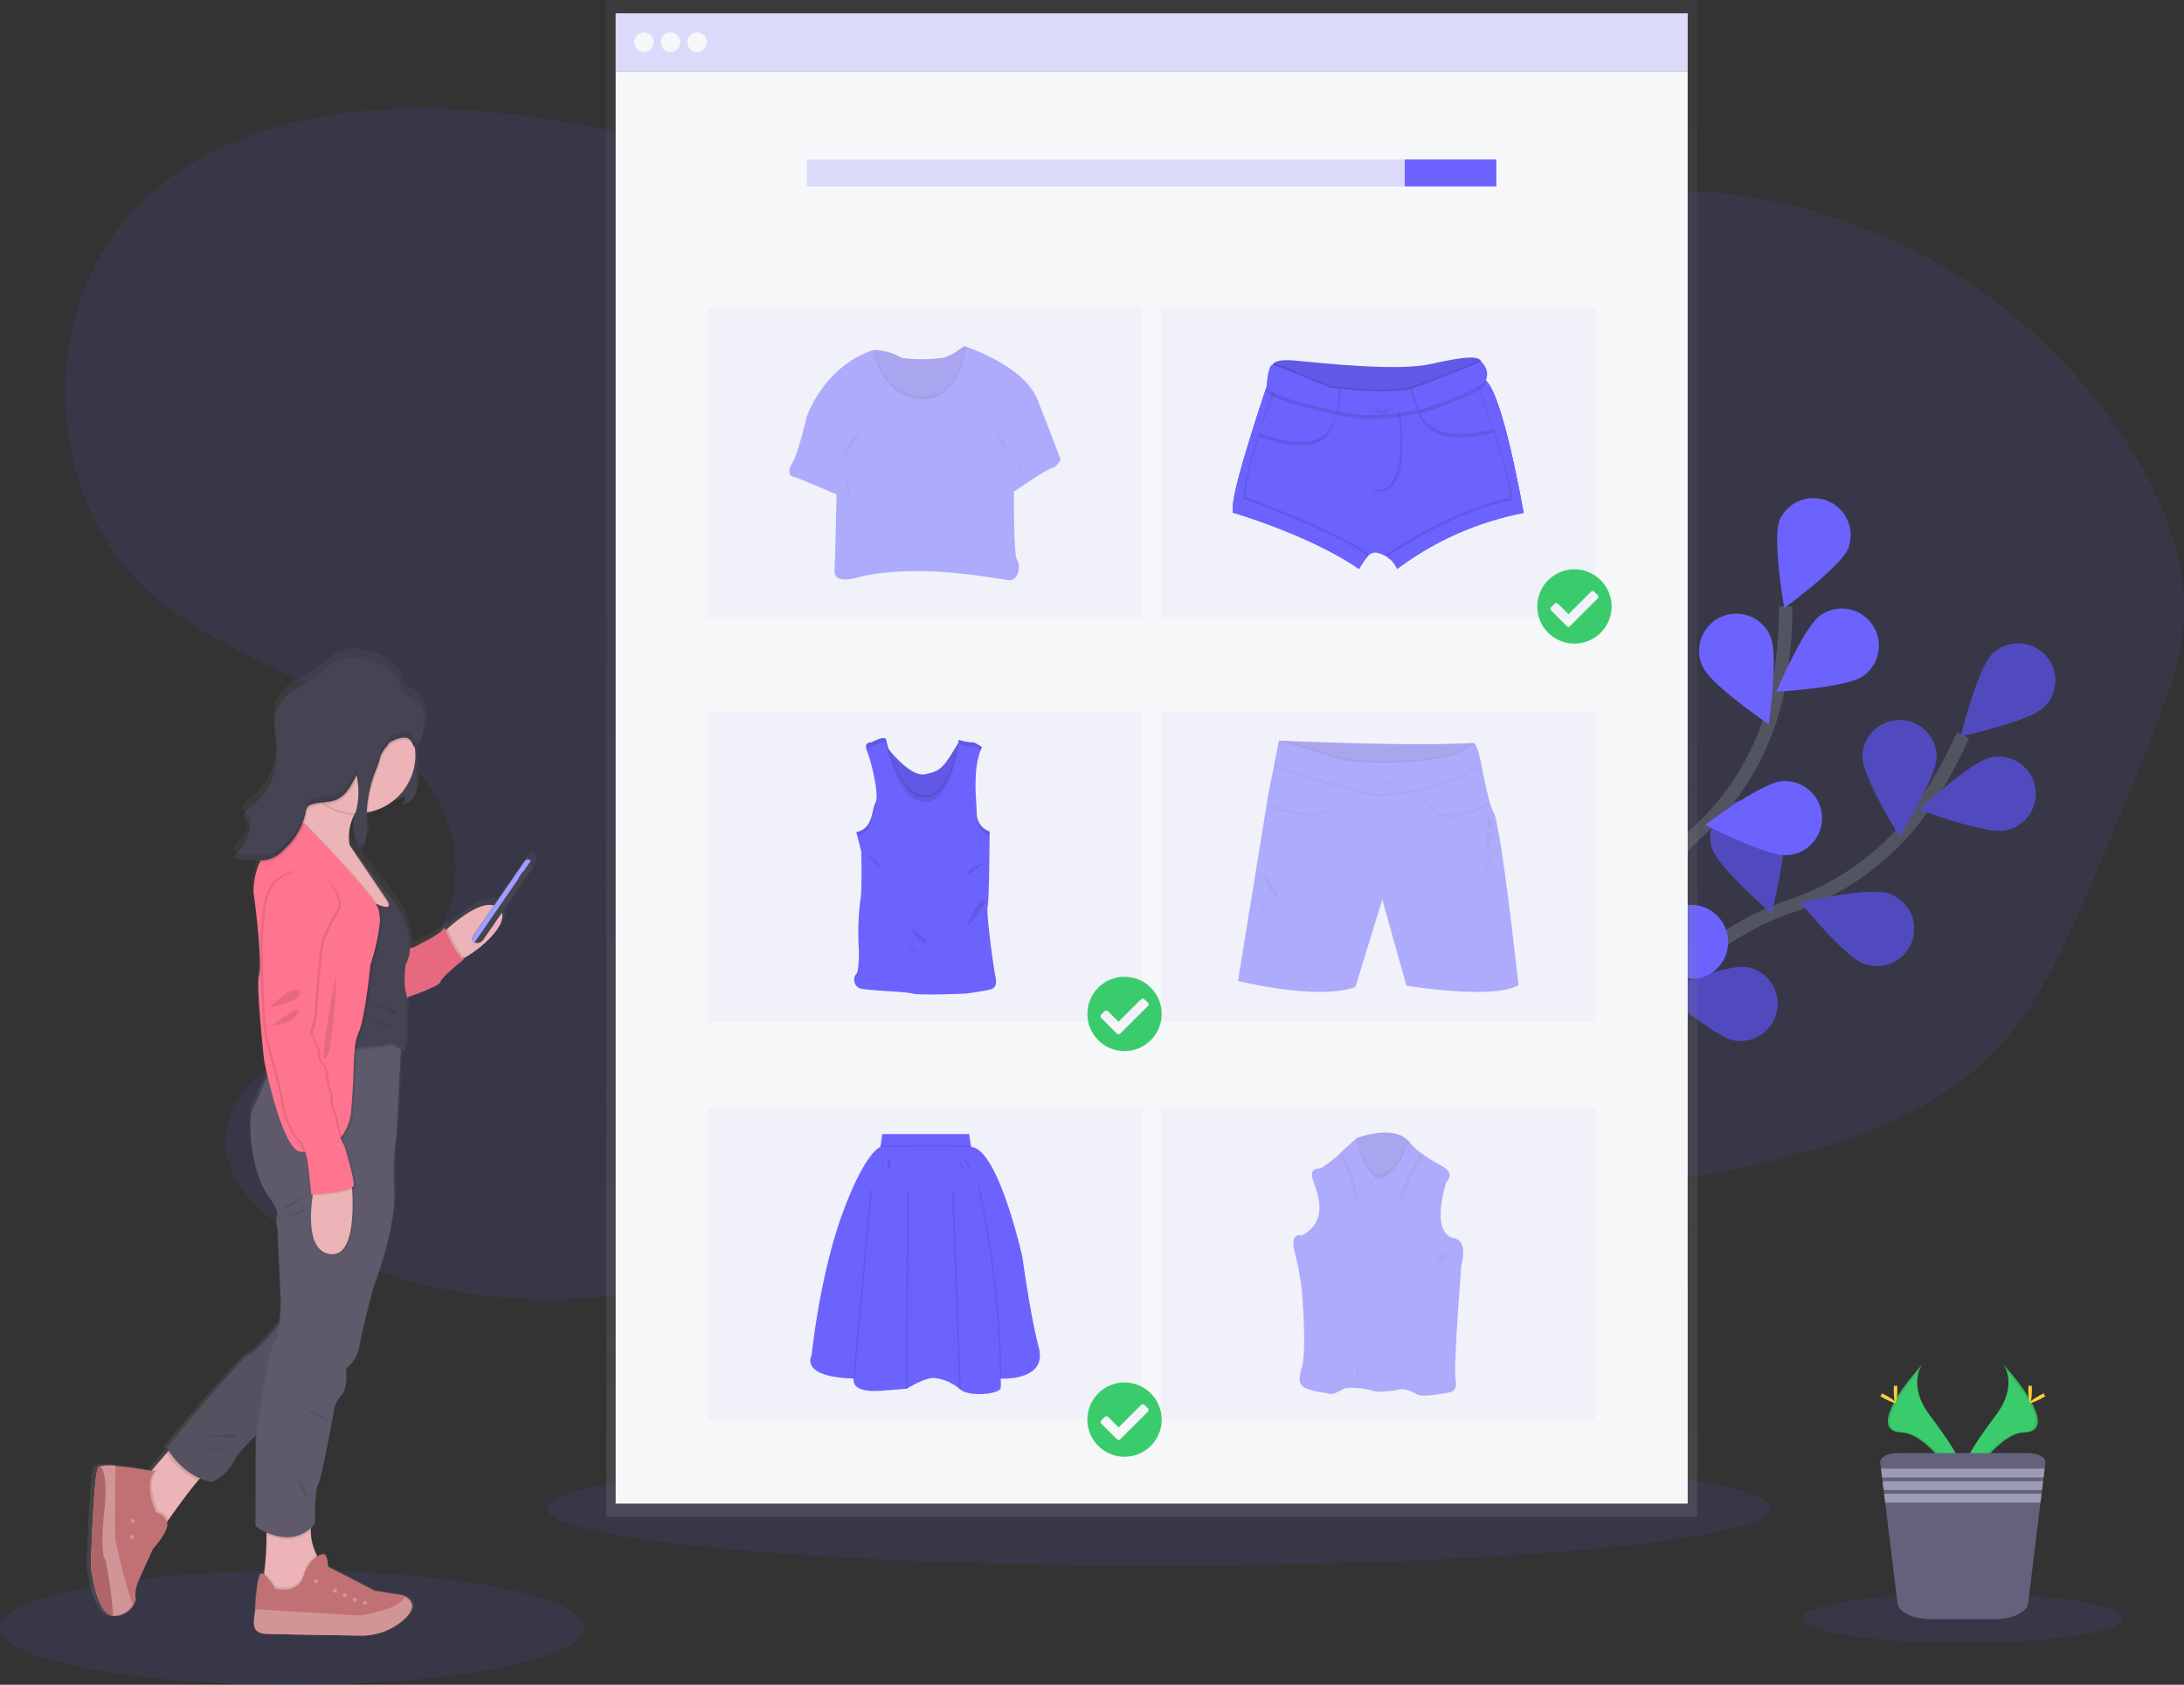 <svg id="explainfour" xmlns="http://www.w3.org/2000/svg" xmlns:xlink="http://www.w3.org/1999/xlink" width="326.616" height="251.986" viewBox="0 0 326.616 251.986">
  <rect x="0" y="0" width="326.616" height="251.986" fill="#333333" stroke="none"/>
  <defs>
    <linearGradient id="linear-gradient" x1="0.5" y1="1" x2="0.5" gradientUnits="objectBoundingBox">
      <stop offset="0" stop-color="gray" stop-opacity="0.251"/>
      <stop offset="0.54" stop-color="gray" stop-opacity="0.122"/>
      <stop offset="1" stop-color="gray" stop-opacity="0.102"/>
    </linearGradient>
    <linearGradient id="linear-gradient-2" y1="1" y2="-0.001" xlink:href="#linear-gradient"/>
  </defs>
  <path id="Path_331" data-name="Path 331" d="M317.668,133.1c-13.6,8.6-31.234,8.04-46.687,3.57s-29.652-12.443-44.7-18.106A157.873,157.873,0,0,0,187,109.311c-19.19-1.984-40.619.431-53.991,14.334-14.89,15.485-13.749,43.417,2.357,57.625,8.191,7.23,18.92,10.777,28.275,16.421s18.01,15.019,17.215,25.915c-.736,10.086-9.31,17.827-18.183,22.683-6.86,3.753-15.308,7.85-16.135,15.624-.8,7.522,6.3,13.417,13.086,16.768a81.29,81.29,0,0,0,71.425-.277c7.863-3.962,15.093-9.23,23.339-12.317,21.654-8.108,45.51.055,68.437,3.039a150.938,150.938,0,0,0,58.21-3.83c11.353-3.029,22.75-7.661,30.726-16.289,5.75-6.223,9.326-14.1,12.7-21.869q5.38-12.44,10.343-25.053c1.988-5.049,3.943-10.195,4.454-15.6.929-9.786-2.984-19.46-8.32-27.722a82.722,82.722,0,0,0-122.531-18.6" transform="translate(-112.78 -92.472)" fill="#6c63ff" opacity="0.1"/>
  <ellipse id="Ellipse_70" data-name="Ellipse 70" cx="43.655" cy="8.535" rx="43.655" ry="8.535" transform="translate(0 234.916)" fill="#6c63ff" opacity="0.1"/>
  <ellipse id="Ellipse_71" data-name="Ellipse 71" cx="91.509" cy="8.535" rx="91.509" ry="8.535" transform="translate(81.832 217.089)" fill="#6c63ff" opacity="0.1"/>
  <path id="Path_332" data-name="Path 332" d="M824.35,455.062s12.829-22.725,32.16-29.266a39.547,39.547,0,0,0,20.026-14.98,66.644,66.644,0,0,0,5.911-10.635" transform="translate(-588.894 -290.208)" fill="none" stroke="#535461" stroke-miterlimit="10" stroke-width="2"/>
  <path id="Path_333" data-name="Path 333" d="M1016.456,366.993c-2.2,2.135-12.456,4.345-12.456,4.345s2.518-10.179,4.718-12.317a5.555,5.555,0,1,1,7.738,7.973Z" transform="translate(-710.768 -261.221)" fill="#6c63ff"/>
  <path id="Path_334" data-name="Path 334" d="M997.666,421.192c-3.01.595-12.816-3.123-12.816-3.123s7.645-7.178,10.651-7.776a5.557,5.557,0,1,1,2.165,10.9Z" transform="translate(-697.777 -296.994)" fill="#6c63ff"/>
  <path id="Path_335" data-name="Path 335" d="M938.987,483.723c-2.894-1-9.487-9.162-9.487-9.162s10.224-2.341,13.121-1.338a5.557,5.557,0,1,1-3.634,10.5Z" transform="translate(-660.227 -339.59)" fill="#6c63ff"/>
  <path id="Path_336" data-name="Path 336" d="M875.8,518.881c-3.026-.5-10.9-7.432-10.9-7.432s9.68-4.033,12.707-3.538a5.554,5.554,0,0,1-1.807,10.96Z" transform="translate(-616.403 -363.263)" fill="#6c63ff"/>
  <path id="Path_337" data-name="Path 337" d="M958.26,398.566c0,3.068,5.551,11.967,5.551,11.967s5.557-8.9,5.56-11.964a5.557,5.557,0,0,0-11.111,0Z" transform="translate(-679.738 -285.436)" fill="#6c63ff"/>
  <path id="Path_338" data-name="Path 338" d="M887.775,437.4c.917,2.927,8.873,9.757,8.873,9.757s2.644-10.15,1.727-13.076a5.56,5.56,0,0,0-10.613,3.319Z" transform="translate(-631.74 -310.558)" fill="#6c63ff"/>
  <path id="Path_339" data-name="Path 339" d="M825.954,490.14c.408,3.042,7.1,11.118,7.1,11.118s4.319-9.555,3.911-12.6a5.555,5.555,0,1,0-11.012,1.479Z" transform="translate(-589.948 -346.965)" fill="#6c63ff"/>
  <path id="Path_340" data-name="Path 340" d="M1016.456,366.993c-2.2,2.135-12.456,4.345-12.456,4.345s2.518-10.179,4.718-12.317a5.555,5.555,0,1,1,7.738,7.973Z" transform="translate(-710.768 -261.221)" opacity="0.25"/>
  <path id="Path_341" data-name="Path 341" d="M997.666,421.192c-3.01.595-12.816-3.123-12.816-3.123s7.645-7.178,10.651-7.776a5.557,5.557,0,1,1,2.165,10.9Z" transform="translate(-697.777 -296.994)" opacity="0.25"/>
  <path id="Path_342" data-name="Path 342" d="M938.987,483.723c-2.894-1-9.487-9.162-9.487-9.162s10.224-2.341,13.121-1.338a5.557,5.557,0,1,1-3.634,10.5Z" transform="translate(-660.227 -339.59)" opacity="0.25"/>
  <path id="Path_343" data-name="Path 343" d="M875.8,518.881c-3.026-.5-10.9-7.432-10.9-7.432s9.68-4.033,12.707-3.538a5.554,5.554,0,0,1-1.807,10.96Z" transform="translate(-616.403 -363.263)" opacity="0.25"/>
  <path id="Path_344" data-name="Path 344" d="M958.26,398.566c0,3.068,5.551,11.967,5.551,11.967s5.557-8.9,5.56-11.964a5.557,5.557,0,0,0-11.111,0Z" transform="translate(-679.738 -285.436)" opacity="0.25"/>
  <path id="Path_345" data-name="Path 345" d="M887.775,437.4c.917,2.927,8.873,9.757,8.873,9.757s2.644-10.15,1.727-13.076a5.56,5.56,0,0,0-10.613,3.319Z" transform="translate(-631.74 -310.558)" opacity="0.25"/>
  <path id="Path_346" data-name="Path 346" d="M825.954,490.14c.408,3.042,7.1,11.118,7.1,11.118s4.319-9.555,3.911-12.6a5.555,5.555,0,1,0-11.012,1.479Z" transform="translate(-589.948 -346.965)" opacity="0.25"/>
  <path id="Path_347" data-name="Path 347" d="M826.65,413.938s2.518-25.973,17.524-39.786a39.557,39.557,0,0,0,12.24-21.811,66.573,66.573,0,0,0,1.093-12.112" transform="translate(-590.454 -249.538)" fill="none" stroke="#535461" stroke-miterlimit="10" stroke-width="2"/>
  <path id="Path_348" data-name="Path 348" d="M929.315,297.323c-1.148,2.846-9.626,9-9.626,9s-1.827-10.327-.679-13.186a5.554,5.554,0,0,1,10.291,4.152Z" transform="translate(-652.854 -215.388)" fill="#6c63ff"/>
  <path id="Path_349" data-name="Path 349" d="M931.19,351.361c-2.508,1.766-12.98,2.341-12.98,2.341s4.081-9.648,6.59-11.427a5.554,5.554,0,1,1,6.39,9.086Z" transform="translate(-652.568 -250.239)" fill="#6c63ff"/>
  <path id="Path_350" data-name="Path 350" d="M897.535,432.548c-3.055.257-12.385-4.531-12.385-4.531s8.4-6.281,11.456-6.538a5.554,5.554,0,0,1,.929,11.07Z" transform="translate(-630.141 -304.643)" fill="#6c63ff"/>
  <path id="Path_351" data-name="Path 351" d="M855.693,489.937c-2.968.769-12.974-2.373-12.974-2.373s7.217-7.612,10.185-8.381a5.555,5.555,0,0,1,2.788,10.754Z" transform="translate(-601.356 -343.681)" fill="#6c63ff"/>
  <path id="Path_352" data-name="Path 352" d="M882.872,351.628c1.245,2.8,9.925,8.683,9.925,8.683s1.476-10.381.235-13.186a5.556,5.556,0,1,0-10.159,4.5Z" transform="translate(-628.271 -251.972)" fill="#6c63ff"/>
  <path id="Path_353" data-name="Path 353" d="M834.3,415.976c2.026,2.3,12.07,5.323,12.07,5.323s-1.7-10.349-3.721-12.655a5.561,5.561,0,1,0-8.362,7.333Z" transform="translate(-594.701 -294.664)" fill="#6c63ff"/>
  <path id="Path_354" data-name="Path 354" d="M799.156,489.257c1.608,2.615,11,7.287,11,7.287s.077-10.487-1.528-13.1a5.555,5.555,0,1,0-9.468,5.815Z" transform="translate(-571.245 -344.895)" fill="#6c63ff"/>
  <path id="Path_355" data-name="Path 355" d="M281.84,0V226.879H445.022V0Z" transform="translate(-191.199)" fill="url(#linear-gradient)"/>
  <rect id="Rectangle_173" data-name="Rectangle 173" width="160.32" height="8.648" transform="translate(92.072 1.991)" fill="#f6f7f9"/>
  <g id="Group_4" data-name="Group 4" transform="translate(92.072 1.991)" opacity="0.2">
    <rect id="Rectangle_174" data-name="Rectangle 174" width="160.32" height="8.648" fill="#6c63ff"/>
  </g>
  <rect id="Rectangle_175" data-name="Rectangle 175" width="160.32" height="214.249" transform="translate(92.072 10.639)" fill="#f6f7f9"/>
  <circle id="Ellipse_72" data-name="Ellipse 72" cx="1.467" cy="1.467" r="1.467" transform="translate(94.822 4.847)" fill="#f6f7f9"/>
  <circle id="Ellipse_73" data-name="Ellipse 73" cx="1.467" cy="1.467" r="1.467" transform="translate(98.797 4.847)" fill="#f6f7f9"/>
  <circle id="Ellipse_74" data-name="Ellipse 74" cx="1.467" cy="1.467" r="1.467" transform="translate(102.772 4.847)" fill="#f6f7f9"/>
  <g id="Group_5" data-name="Group 5" transform="translate(120.685 23.847)" opacity="0.2">
    <rect id="Rectangle_176" data-name="Rectangle 176" width="103.09" height="4.036" fill="#6c63ff"/>
  </g>
  <rect id="Rectangle_177" data-name="Rectangle 177" width="13.697" height="4.036" transform="translate(210.078 23.847)" fill="#6c63ff"/>
  <g id="Group_6" data-name="Group 6" transform="translate(105.911 106.329)" opacity="0.2">
    <rect id="Rectangle_178" data-name="Rectangle 178" width="64.874" height="46.469" fill="#6c63ff" opacity="0.2"/>
  </g>
  <g id="Group_7" data-name="Group 7" transform="translate(105.911 46.05)" opacity="0.2">
    <rect id="Rectangle_179" data-name="Rectangle 179" width="64.874" height="46.469" fill="#6c63ff" opacity="0.2"/>
  </g>
  <g id="Group_8" data-name="Group 8" transform="translate(105.911 165.822)" opacity="0.2">
    <rect id="Rectangle_180" data-name="Rectangle 180" width="64.874" height="46.469" fill="#6c63ff" opacity="0.2"/>
  </g>
  <g id="Group_9" data-name="Group 9" transform="translate(173.679 106.329)" opacity="0.2">
    <rect id="Rectangle_181" data-name="Rectangle 181" width="64.874" height="46.469" fill="#6c63ff" opacity="0.2"/>
  </g>
  <g id="Group_10" data-name="Group 10" transform="translate(173.679 46.05)" opacity="0.2">
    <rect id="Rectangle_182" data-name="Rectangle 182" width="64.874" height="46.469" fill="#6c63ff" opacity="0.2"/>
  </g>
  <g id="Group_11" data-name="Group 11" transform="translate(173.679 165.822)" opacity="0.2">
    <rect id="Rectangle_183" data-name="Rectangle 183" width="64.874" height="46.469" fill="#6c63ff" opacity="0.2"/>
  </g>
  <path id="Path_356" data-name="Path 356" d="M1010.483,692.73s2.3,3-1.058,7.529-6.11,8.362-5,11.179c0,0,5.059-8.413,9.179-8.529S1015.014,697.789,1010.483,692.73Z" transform="translate(-710.886 -488.672)" fill="#3acc6c"/>
  <path id="Path_357" data-name="Path 357" d="M1010.751,692.73a3.7,3.7,0,0,1,.47.939c4.02,4.721,6.159,9.127,2.3,9.24-3.6.1-7.915,6.535-8.947,8.159a3.552,3.552,0,0,0,.122.37s5.059-8.413,9.179-8.529S1015.283,697.789,1010.751,692.73Z" transform="translate(-711.155 -488.672)" opacity="0.1"/>
  <path id="Path_358" data-name="Path 358" d="M1035.941,703.192c0,1.055-.119,1.91-.264,1.91s-.267-.855-.267-1.91.148-.56.3-.56S1035.941,702.134,1035.941,703.192Z" transform="translate(-732.076 -495.311)" fill="#ffd037"/>
  <path id="Path_359" data-name="Path 359" d="M1037.795,707.013c-.926.5-1.737.81-1.8.682s.624-.643,1.55-1.148.563-.135.643,0S1038.721,706.518,1037.795,707.013Z" transform="translate(-732.467 -497.871)" fill="#ffd037"/>
  <path id="Path_360" data-name="Path 360" d="M975.241,692.73s-2.3,3,1.058,7.529,6.11,8.362,5,11.179c0,0-5.059-8.413-9.179-8.529S970.7,697.789,975.241,692.73Z" transform="translate(-687.763 -488.672)" fill="#3acc6c"/>
  <path id="Path_361" data-name="Path 361" d="M975.241,692.73a3.7,3.7,0,0,0-.47.939c-4.02,4.721-6.159,9.127-2.3,9.24,3.6.1,7.915,6.535,8.947,8.159a2.918,2.918,0,0,1-.122.37s-5.059-8.413-9.179-8.529S970.7,697.789,975.241,692.73Z" transform="translate(-687.763 -488.672)" opacity="0.1"/>
  <path id="Path_362" data-name="Path 362" d="M972.84,703.192c0,1.055.119,1.91.267,1.91s.264-.855.264-1.91-.148-.56-.293-.56S972.84,702.134,972.84,703.192Z" transform="translate(-689.629 -495.311)" fill="#ffd037"/>
  <path id="Path_363" data-name="Path 363" d="M967.082,707.013c.929.5,1.737.81,1.807.682s-.627-.643-1.553-1.148-.563-.135-.643,0S966.156,706.518,967.082,707.013Z" transform="translate(-685.335 -497.871)" fill="#ffd037"/>
  <ellipse id="Ellipse_75" data-name="Ellipse 75" cx="23.992" cy="3.682" rx="23.992" ry="3.682" transform="translate(269.546 238.357)" fill="#6c63ff" opacity="0.1"/>
  <path id="Path_364" data-name="Path 364" d="M991.239,735.393l-.116.936-.161,1.325-.068.55-.161,1.325-.071.553L990.5,741.4l-1.836,15.051c-.164,1.344-2.357,2.39-5.007,2.39H974.12c-2.65,0-4.824-1.045-5-2.39l-1.84-15.057-.161-1.322-.068-.553-.164-1.325-.068-.55-.161-1.325-.116-.936c-.09-.743,1.11-1.386,2.6-1.386h19.512C990.142,734,991.332,734.643,991.239,735.393Z" transform="translate(-685.352 -516.67)" fill="#65617d"/>
  <path id="Path_365" data-name="Path 365" d="M899.158,683.01,899,684.332H874.851l-.161-1.322Z" transform="translate(-593.386 -463.351)" fill="#9d9cb5"/>
  <path id="Path_366" data-name="Path 366" d="M899.411,688.84l-.161,1.325H875.564l-.164-1.325Z" transform="translate(-593.868 -467.306)" fill="#9d9cb5"/>
  <path id="Path_367" data-name="Path 367" d="M899.668,694.67l-.161,1.325H876.281l-.161-1.325Z" transform="translate(-594.356 -471.261)" fill="#9d9cb5"/>
  <path id="Path_368" data-name="Path 368" d="M683.762,226.074s-.589-1.47,3.38-1.1,15.363,1.634,20.29.524,7.863-1.463,7.571,0-8.526,4.769-8.526,4.769l-10.661,1.1-7.863-1.251-4.223-2.5Z" transform="translate(-493.498 -171.045)" fill="#6c63ff"/>
  <path id="Path_369" data-name="Path 369" d="M715.035,225.49c-.3,1.463-8.526,4.769-8.526,4.769l-10.661,1.1-7.863-1.248-4.219-2.5.029-1.544a.643.643,0,0,1,.225-.711c.363-.322,1.212-.572,3.155-.392,3.972.367,15.363,1.631,20.29.521,4.014-.9,6.709-1.306,7.4-.643a.643.643,0,0,1,.174.643Z" transform="translate(-493.521 -171.039)" opacity="0.1"/>
  <path id="Path_370" data-name="Path 370" d="M709.008,255a46.019,46.019,0,0,0-18.917,8.378,3.509,3.509,0,0,0-1.508-1.791,5.3,5.3,0,0,0-1.531-.643,1.542,1.542,0,0,0-1.4.6,7.924,7.924,0,0,0-1.245,1.843c-7.5-5.146-18.869-8.429-18.869-8.429v-1.029a5.686,5.686,0,0,1,.074-.724c.039-.277.087-.521.148-.82.965-4.908,4.779-16.122,4.779-16.122h4.313L683.215,238l9.407-.576,9.474-1.971,1.229-.257c2.049,1.608,4.374,12.864,5.287,17.656.116.608.206,1.11.273,1.479C708.966,254.754,709.008,255,709.008,255Z" transform="translate(-481.158 -178.286)" fill="#6c63ff"/>
  <path id="Path_371" data-name="Path 371" d="M667.11,255.107c.248-4.711,3.991-14.922,4.625-16.617h-1.18s-4.039,11.9-4.859,16.543a.115.115,0,0,0,0,.035c-.023.125-.045.248-.061.363-.039.277-.064.521-.074.724v1.029s11.372,3.287,18.869,8.429a7.924,7.924,0,0,1,1.245-1.843C682.808,261.166,671.941,256.921,667.11,255.107Z" transform="translate(-481.172 -180.518)" fill="#6c63ff"/>
  <path id="Path_372" data-name="Path 372" d="M757.506,254.3c-.029-.164-.064-.354-.1-.563-.048-.27-.106-.576-.17-.917h0c-.913-4.8-3.239-16.058-5.287-17.656l-1.228.257c.746,2,5.554,15.086,5.146,17.64-8.04,1.608-16.19,6.834-18.653,8.5a3.509,3.509,0,0,1,1.508,1.791,46.019,46.019,0,0,1,18.917-8.378S757.587,254.726,757.506,254.3Z" transform="translate(-529.779 -178.259)" fill="#6c63ff"/>
  <path id="Path_373" data-name="Path 373" d="M668.03,254.194c.244-4.712,3.991-14.922,4.625-16.614h-1.183s-4.039,11.9-4.859,16.54v.035q-.035.193-.058.367c-.039.277-.064.521-.074.724v1.029s11.369,3.284,18.869,8.429a7.786,7.786,0,0,1,1.241-1.843C683.724,260.263,672.861,256.008,668.03,254.194Z" transform="translate(-481.796 -179.9)" opacity="0.1"/>
  <path id="Path_374" data-name="Path 374" d="M667.11,255.107c.248-4.711,3.991-14.922,4.625-16.617h-1.18s-4.039,11.9-4.859,16.543a.115.115,0,0,0,0,.035c-.023.125-.045.248-.061.363-.039.277-.064.521-.074.724v1.029s11.372,3.287,18.869,8.429a7.924,7.924,0,0,1,1.245-1.843C682.808,261.166,671.941,256.921,667.11,255.107Z" transform="translate(-481.172 -180.518)" fill="#6c63ff"/>
  <path id="Path_375" data-name="Path 375" d="M756.6,253.375l-.1-.563c-.052-.27-.106-.572-.17-.917h0c-.91-4.8-3.239-16.054-5.287-17.656l-1.225.26c.746,2,5.554,15.086,5.146,17.64-8.04,1.608-16.193,6.834-18.653,8.5a3.515,3.515,0,0,1,1.508,1.795,45.971,45.971,0,0,1,18.914-8.381S756.684,253.813,756.6,253.375Z" transform="translate(-529.168 -177.634)" opacity="0.1"/>
  <path id="Path_376" data-name="Path 376" d="M757.506,254.3c-.029-.164-.064-.354-.1-.563-.048-.27-.106-.576-.17-.917h0c-.913-4.8-3.239-16.058-5.287-17.656l-1.228.257c.746,2,5.554,15.086,5.146,17.64-8.04,1.608-16.19,6.834-18.653,8.5a3.509,3.509,0,0,1,1.508,1.791,46.019,46.019,0,0,1,18.917-8.378S757.587,254.726,757.506,254.3Z" transform="translate(-529.779 -178.259)" fill="#6c63ff"/>
  <path id="Path_377" data-name="Path 377" d="M678.025,251.97s7.461,4.7,9.2-2.18l1.659.444s.547,7.619-11.359,3.271Z" transform="translate(-489.292 -188.184)" opacity="0.1"/>
  <path id="Path_378" data-name="Path 378" d="M678.025,250.14s7.461,4.7,9.2-2.18l1.659.444s.547,7.619-11.359,3.271Z" transform="translate(-489.292 -186.942)" fill="#6c63ff"/>
  <path id="Path_379" data-name="Path 379" d="M752.07,249.849s.965,5.618,11.189,2.894l-.36-1.061s-6.982,2.894-9.513-2.132Z" transform="translate(-539.86 -188.021)" opacity="0.1"/>
  <path id="Path_380" data-name="Path 380" d="M752.07,248.019s.965,5.618,11.189,2.894l-.36-1.061s-6.982,2.894-9.513-2.132Z" transform="translate(-539.86 -186.779)" fill="#6c63ff"/>
  <path id="Path_381" data-name="Path 381" d="M730.91,247.848v11.726h1.814s2.508-.9,2.451-6.175a34.006,34.006,0,0,0-.441-6.689Z" transform="translate(-525.505 -186.094)" opacity="0.1"/>
  <path id="Path_382" data-name="Path 382" d="M730,246.938v11.726h1.814s2.508-.9,2.451-6.175a33.724,33.724,0,0,0-.444-6.689Z" transform="translate(-524.887 -185.477)" fill="#6c63ff"/>
  <path id="Path_383" data-name="Path 383" d="M713.892,231.01c-.74,1.376-7.455,3.637-8.641,4.026l-.18.058s-.425.109-1.135.257c-2.161.45-6.979,1.286-10.613.553-.527-.1-1.074-.215-1.63-.322l-1.286-.28c-4.181-.929-8.506-2.145-9.275-3.216,0,0,.209-3.5.913-3.4s8.568,3.4,8.568,3.4l.113.016c.2.026.662.084,1.309.158,2.554.28,7.934.724,10.828-.051.138-.039.267-.077.392-.122.219-.074.447-.151.682-.238,3.724-1.319,9.3-3.679,9.3-3.679A2.476,2.476,0,0,1,713.892,231.01Z" transform="translate(-491.734 -173.517)" opacity="0.1"/>
  <path id="Path_384" data-name="Path 384" d="M715.035,226.21c-.3,1.463-8.526,4.769-8.526,4.769l-10.661,1.1-7.863-1.248-4.219-2.5.029-1.544a.643.643,0,0,1,.225-.711c1.4.425,8.362,3.354,8.362,3.354l.113.016c.2.026.663.084,1.309.158,2.554.28,7.934.724,10.828-.051.138-.039.267-.077.392-.122.219-.071.447-.151.682-.238,3.367-1.193,8.252-3.239,9.156-3.618A.643.643,0,0,1,715.035,226.21Z" transform="translate(-493.521 -171.76)" opacity="0.1"/>
  <path id="Path_385" data-name="Path 385" d="M713.892,229.163c-.74,1.376-7.455,3.634-8.641,4.023l-.18.061s-.425.106-1.135.254c-2.161.45-6.979,1.286-10.613.553-.527-.1-1.074-.215-1.63-.322l-1.286-.28c-4.181-.929-8.506-2.145-9.275-3.216,0,0,.209-3.5.913-3.4s8.568,3.4,8.568,3.4l.113.016c.2.026.662.087,1.309.158,2.554.28,7.934.724,10.828-.051.138-.039.267-.077.392-.122.219-.071.447-.151.682-.238,3.724-1.319,9.3-3.679,9.3-3.679S714.709,227.655,713.892,229.163Z" transform="translate(-491.734 -172.262)" fill="#6c63ff"/>
  <circle id="Ellipse_76" data-name="Ellipse 76" cx="1.177" cy="1.177" r="1.177" transform="translate(205.502 59.439)" opacity="0.1"/>
  <circle id="Ellipse_77" data-name="Ellipse 77" cx="1.177" cy="1.177" r="1.177" transform="translate(205.502 59.143)" fill="#6c63ff"/>
  <path id="Path_386" data-name="Path 386" d="M712.508,238.668l-.322,3.319-1.286-.28.322-3.2C711.4,238.542,711.865,238.6,712.508,238.668Z" transform="translate(-511.93 -180.531)" opacity="0.1"/>
  <path id="Path_387" data-name="Path 387" d="M711.608,238.668l-.322,3.319-1.286-.28.322-3.2C710.5,238.542,710.965,238.6,711.608,238.668Z" transform="translate(-511.32 -180.531)" fill="#6c63ff"/>
  <path id="Path_388" data-name="Path 388" d="M750.152,240.934l-.18.061s-.421.106-1.135.254l-1.1-3.149c.138-.039.27-.077.4-.122.219-.071.447-.151.682-.238Z" transform="translate(-536.922 -180.009)" opacity="0.1"/>
  <path id="Path_389" data-name="Path 389" d="M751.072,240.934l-.18.061s-.425.106-1.135.254l-1.1-3.149c.138-.039.267-.077.392-.122.219-.071.447-.151.682-.238Z" transform="translate(-537.546 -180.009)" fill="#6c63ff"/>
  <g id="Group_12" data-name="Group 12" transform="translate(118.04 51.788)" opacity="0.5">
    <path id="Path_390" data-name="Path 390" d="M497.4,219.819a8.49,8.49,0,0,1,4.274,1.187,23.962,23.962,0,0,0,6.053,0c2.135-.476,3.216-2.135,3.621-1.663s.415,4.927.415,4.927l-1.84,4.927-4.155,3.084-6.586-1.9L497,224.81Z" transform="translate(-484.861 -219.259)" fill="#6c63ff"/>
    <path id="Path_391" data-name="Path 391" d="M511.762,224.3l-1.84,4.927-4.155,3.084-6.586-1.9L497,224.831l.415-4.985h.1a8.721,8.721,0,0,1,4.181,1.19,23.962,23.962,0,0,0,6.053,0c2.029-.45,3.1-1.975,3.538-1.717h0a.2.2,0,0,1,.068.051C511.762,219.84,511.762,224.3,511.762,224.3Z" transform="translate(-484.861 -219.28)" opacity="0.1"/>
    <path id="Path_392" data-name="Path 392" d="M511.762,224.365l-1.84,4.927-4.155,3.084-6.586-1.9L497,224.9l.415-4.985h.1c.367,1.573,1.93,6.538,6.908,6.889,5.12.357,6.574-5.734,6.876-7.413a.2.2,0,0,1,.068.051C511.762,219.908,511.762,224.365,511.762,224.365Z" transform="translate(-484.861 -219.348)" opacity="0.1"/>
    <path id="Path_393" data-name="Path 393" d="M471.793,220s1.068,6.943,7,7.358,6.943-7.834,6.943-7.834,8.606,2.82,10.613,7.85,3.5,9.066,3.5,9.066-.643,1.126-1.367,1.245-5.638,3.5-5.638,3.5-.058,9.616.476,10.208.357,3.145-1.248,3.026-12.7-2.611-22.191-.534c0,0-3.975,1.425-3.859-.891s.3-11.394.3-11.394-5.995-2.611-6.348-2.611-1.248-.47-.3-2.016,2.139-6.824,2.139-6.824S464.2,222.569,471.793,220Z" transform="translate(-459.255 -219.436)" fill="#6c63ff"/>
    <path id="Path_394" data-name="Path 394" d="M555.63,259.77s1.782,1.306,1.367,2.316S555.63,259.77,555.63,259.77Z" transform="translate(-524.635 -246.742)" opacity="0.1"/>
    <path id="Path_395" data-name="Path 395" d="M563.487,263.67a3.216,3.216,0,0,0,0,1.772" transform="translate(-529.881 -249.387)" opacity="0.1"/>
    <path id="Path_396" data-name="Path 396" d="M566.443,273.8s.238,1.608-.473,1.778" transform="translate(-531.65 -256.259)" opacity="0.1"/>
    <path id="Path_397" data-name="Path 397" d="M487.026,258.48s-3.322,2.894-2.2,4.036" transform="translate(-476.446 -245.866)" opacity="0.1"/>
    <path id="Path_398" data-name="Path 398" d="M485.689,280.26s-.055,3.026.862,3.264" transform="translate(-477.187 -260.642)" opacity="0.1"/>
    <path id="Path_399" data-name="Path 399" d="M515.4,308.679s2.251-1.54,2.849-1.483" transform="translate(-497.344 -278.915)" opacity="0.1"/>
    <path id="Path_400" data-name="Path 400" d="M522.4,313.4s2.438-1.724,3.091-1.608" transform="translate(-502.092 -282.027)" opacity="0.1"/>
  </g>
  <g id="Group_13" data-name="Group 13" transform="translate(185.141 110.767)" opacity="0.5">
    <path id="Path_401" data-name="Path 401" d="M687,402.65s19.418.92,29.073.354l-.212,2.547L698.777,407.8l-5.056-1.557Z" transform="translate(-680.857 -402.65)" fill="#6c63ff"/>
    <path id="Path_402" data-name="Path 402" d="M716.086,403l-.212,2.547-17.08,2.251-5.059-1.557L687,402.65s.4.023,1.11.051h0c4.213.183,19.383.775,27.713.322Z" transform="translate(-680.857 -402.65)" opacity="0.1"/>
    <path id="Path_403" data-name="Path 403" d="M709.85,439.223c-3.75,2.251-16.765.071-16.765.071l-3.608-12.864-4.033,13.086c-5.728,2.052-17.543-.92-17.543-.92l4.6-28.3.794-3.9.749-3.743,7.287,2.193s2.19,1.486,11.317,1.061,10.468-2.894,10.468-2.894c.4.116.785,1.534,1.171,3.3.56,2.573,1.129,5.872,1.8,6.963C707.232,415.1,709.85,439.223,709.85,439.223Z" transform="translate(-667.9 -402.65)" fill="#6c63ff"/>
    <path id="Path_404" data-name="Path 404" d="M715.676,407.18a33.415,33.415,0,0,1-15.141,4.345c-1.733.212-15.865-4.255-15.865-4.255l.749-3.74,7.288,2.193s2.19,1.486,11.317,1.061,10.468-2.894,10.468-2.894C714.907,404,715.29,405.418,715.676,407.18Z" transform="translate(-679.277 -403.247)" opacity="0.1"/>
    <path id="Path_405" data-name="Path 405" d="M716.086,403l-.212,2.547-17.08,2.251-5.059-1.557L687,402.65s.4.023,1.11.051h0l6.175,1.859s2.19,1.486,11.317,1.061c7.169-.322,9.536-1.93,10.221-2.6Z" transform="translate(-680.857 -402.65)" opacity="0.1"/>
    <path id="Path_406" data-name="Path 406" d="M715.676,406.3a33.415,33.415,0,0,1-15.141,4.345c-1.733.212-15.865-4.255-15.865-4.255l.749-3.74,7.288,2.193s2.19,1.486,11.317,1.061,10.468-2.894,10.468-2.894C714.907,403.12,715.29,404.538,715.676,406.3Z" transform="translate(-679.277 -402.65)" fill="#6c63ff"/>
    <circle id="Ellipse_78" data-name="Ellipse 78" cx="0.743" cy="0.743" r="0.743" transform="translate(21.895 5.834)" opacity="0.1"/>
    <circle id="Ellipse_79" data-name="Ellipse 79" cx="0.743" cy="0.743" r="0.743" transform="translate(21.895 5.551)" fill="none" stroke="#6c63ff" stroke-miterlimit="10" stroke-width="1"/>
    <path id="Path_407" data-name="Path 407" d="M679.23,463.58s1.309,3.891,2.229,3.821S679.23,463.58,679.23,463.58Z" transform="translate(-675.586 -443.985)" opacity="0.1"/>
    <path id="Path_408" data-name="Path 408" d="M676.59,475.46s.814,2.335,1.663,2.724" transform="translate(-673.795 -452.044)" opacity="0.1"/>
    <path id="Path_409" data-name="Path 409" d="M676.59,483.05a10.271,10.271,0,0,0,2.049,2.016" transform="translate(-673.795 -457.193)" opacity="0.1"/>
    <path id="Path_410" data-name="Path 410" d="M784,437.3s1.2,1.8,0,2.193" transform="translate(-746.662 -426.156)" opacity="0.1"/>
    <path id="Path_411" data-name="Path 411" d="M784.019,445.557c-1.4-1.656-.534,2.251-.534,2.251S784.376,445.982,784.019,445.557Z" transform="translate(-746.134 -431.48)" opacity="0.1"/>
    <path id="Path_412" data-name="Path 412" d="M784.19,452.69s-2.123,3.148-1.7,3.5" transform="translate(-745.6 -436.597)" opacity="0.1"/>
    <path id="Path_413" data-name="Path 413" d="M689.047,428.447a15.486,15.486,0,0,1-5.467-1.248l.116-.26c.051.026,5.245,2.28,8.056.589a4,4,0,0,0,1.772-3.377l.283.023a4.268,4.268,0,0,1-1.91,3.6A5.467,5.467,0,0,1,689.047,428.447Z" transform="translate(-678.537 -417.236)" opacity="0.1"/>
    <path id="Path_414" data-name="Path 414" d="M689.047,427.567a15.486,15.486,0,0,1-5.467-1.248l.116-.257c.051.023,5.245,2.277,8.056.585a4,4,0,0,0,1.772-3.377l.283.023a4.268,4.268,0,0,1-1.91,3.6A5.467,5.467,0,0,1,689.047,427.567Z" transform="translate(-678.537 -416.639)" fill="#6c63ff"/>
    <path id="Path_415" data-name="Path 415" d="M757.726,429.6a4.4,4.4,0,0,1-1.93-.415,4.951,4.951,0,0,1-2.467-3.612l.283-.035a4.719,4.719,0,0,0,2.309,3.393c1.756.846,4.248.322,7.4-1.608l.145.241A11.692,11.692,0,0,1,757.726,429.6Z" transform="translate(-725.855 -418.179)" opacity="0.1"/>
    <path id="Path_416" data-name="Path 416" d="M757.726,428.722a4.4,4.4,0,0,1-1.93-.415,4.951,4.951,0,0,1-2.467-3.612l.283-.035a4.719,4.719,0,0,0,2.309,3.393c1.756.846,4.248.322,7.4-1.608l.145.241A11.692,11.692,0,0,1,757.726,428.722Z" transform="translate(-725.855 -417.582)" fill="#6c63ff"/>
  </g>
  <path id="Path_417" data-name="Path 417" d="M503.34,404s3.65,5.1,6.13,4.6,2.724-1.039,4.927-4.6l1.807,4.158-2.129,5.146-2.521,3.264-5.345-.839-1.73-5.84Z" transform="translate(-371.122 -292.799)" fill="#6c63ff"/>
  <path id="Path_418" data-name="Path 418" d="M516.2,408.135l-2.129,5.146-2.521,3.264-5.345-.839-1.73-5.84-1.138-5.885s.322.444.823,1.055c1.225,1.463,3.557,3.895,5.306,3.538,2.444-.489,2.718-1.026,4.84-4.457l.087-.145Z" transform="translate(-371.122 -292.779)" opacity="0.1"/>
  <path id="Path_419" data-name="Path 419" d="M516.2,408.155l-2.129,5.146-2.521,3.264-5.345-.839-1.73-5.84L503.34,404s.322.444.823,1.055c.8,2.573,2.512,6.7,5.306,6.664,3.155-.035,4.428-5.261,4.84-7.574L514.4,404Z" transform="translate(-371.122 -292.799)" opacity="0.1"/>
  <path id="Path_420" data-name="Path 420" d="M491.974,402.151s-1.238-.148-.595,1.386,1.83,6.58,1.238,7.619-.3,3.859-2.869,4.406l.74,2.917s.148,6.432-.148,7.374a39.09,39.09,0,0,0-.248,6.677c.1.543.051,4.107-.344,4.258a1.359,1.359,0,0,0,.643,2.174c1.286.3,6.776.447,7.767.743s8.014,0,8.014,0,2.968-.4,3.711-.643.891-.839.643-1.978-1.386-9.4-1.139-10.439.3-11.182.3-11.182a2.849,2.849,0,0,1-1.93-2.525c0-1.881-.743-6.927.791-10.092,0,0-1.238-.849-1.434-.7a7.96,7.96,0,0,1-2.065-.392s-.965,8.609-5,8.658-5.834-8.658-5.834-8.658S494.251,400.964,491.974,402.151Z" transform="translate(-361.686 -291.101)" fill="#6c63ff"/>
  <path id="Path_421" data-name="Path 421" d="M515.49,489.38s.833,2.029,2.222,2.325S515.49,489.38,515.49,489.38Z" transform="translate(-379.365 -350.72)" opacity="0.1"/>
  <path id="Path_422" data-name="Path 422" d="M511.49,494.3s2.689,2.177,2.573,2.624" transform="translate(-376.651 -354.058)" opacity="0.1"/>
  <path id="Path_423" data-name="Path 423" d="M494.72,454.3s2.129,1.434,2.129,2.473" transform="translate(-365.274 -326.922)" opacity="0.1"/>
  <path id="Path_424" data-name="Path 424" d="M497.1,462.981a11.593,11.593,0,0,0-.987-2.521" transform="translate(-366.217 -331.101)" opacity="0.1"/>
  <path id="Path_425" data-name="Path 425" d="M496.11,470.76a18.515,18.515,0,0,1,.987,2.277" transform="translate(-366.217 -338.089)" opacity="0.1"/>
  <path id="Path_426" data-name="Path 426" d="M544.442,459.53s-2.769.843-2.525,1.881" transform="translate(-397.283 -330.47)" opacity="0.1"/>
  <path id="Path_427" data-name="Path 427" d="M541.91,480.713s3.628-4.207,2.537-4.107S541.91,480.713,541.91,480.713Z" transform="translate(-397.288 -342.054)" opacity="0.1"/>
  <g id="Group_14" data-name="Group 14" transform="translate(127.739 110.396)" opacity="0.1">
    <path id="Path_428" data-name="Path 428" d="M546.034,428.353c0-.868-.158-2.412-.177-4.133-.019,1.975.177,3.8.177,4.776a2.833,2.833,0,0,0,1.93,2.521v-.643A2.843,2.843,0,0,1,546.034,428.353Z" transform="translate(-527.704 -416.912)"/>
    <path id="Path_429" data-name="Path 429" d="M552.531,492.591a5,5,0,0,1,.087.511,3.217,3.217,0,0,0-.087-1.155c-.212-.965-1.074-7.159-1.164-9.577A91.684,91.684,0,0,0,552.531,492.591Z" transform="translate(-531.438 -456.361)"/>
    <path id="Path_430" data-name="Path 430" d="M491.348,474.811a28.883,28.883,0,0,1,.293-4.824,27.979,27.979,0,0,0,.187-4.367,22.22,22.22,0,0,1-.187,3.724A34.523,34.523,0,0,0,491.348,474.811Z" transform="translate(-490.726 -444.998)"/>
    <path id="Path_431" data-name="Path 431" d="M495.737,402.794c2.274-1.187,2.225-.4,2.225-.4s1.782,8.709,5.834,8.658,5.017-8.658,5.017-8.658a8.066,8.066,0,0,0,2.078.392c.2-.151.855.322,1.219.553.068-.17.138-.338.219-.5,0,0-1.238-.849-1.438-.7a8.038,8.038,0,0,1-2.078-.392s-.965,8.609-5,8.658-5.834-8.658-5.834-8.658.048-.791-2.226.4c0,0-1.007-.116-.727.994C495.187,402.729,495.737,402.794,495.737,402.794Z" transform="translate(-493.188 -401.497)"/>
    <path id="Path_432" data-name="Path 432" d="M489.734,505.768c.322-.119.408-2.322.389-3.538-.016,1.222-.129,2.795-.389,2.894s-.386.643-.286,1.167C489.5,506.015,489.6,505.813,489.734,505.768Z" transform="translate(-489.414 -469.834)"/>
    <path id="Path_433" data-name="Path 433" d="M493.282,430.742a2.765,2.765,0,0,0,.151-1.322,1.694,1.694,0,0,1-.151.679c-.595,1.039-.3,3.859-2.872,4.406l.154.6C492.97,434.485,492.7,431.761,493.282,430.742Z" transform="translate(-490.09 -420.44)"/>
  </g>
  <path id="Path_434" data-name="Path 434" d="M515.186,587.556c-1.216,2.213-13.556,0-13.556,0l.032-.222.244-1.714h13l.248,1.711Z" transform="translate(-369.962 -416.009)" fill="#6c63ff"/>
  <path id="Path_435" data-name="Path 435" d="M515.186,590.973c-1.216,2.213-13.556,0-13.556,0l.032-.222c.592,0,9.52-.212,13.507,0Z" transform="translate(-369.962 -419.426)" opacity="0.1"/>
  <path id="Path_436" data-name="Path 436" d="M479.507,591.437h0s-2.213.553-5.644,9.848-4.647,21.3-4.647,21.3-1.93,3.267,6.307,3.486c0,0-.662,2.158,3.985,1.827s3.978-.328,3.978-.328,2.988-1.881,4.316-1.55a6.994,6.994,0,0,1,3.6,1.659c1.438,1.216,6.033.72,6.088-.219a8.693,8.693,0,0,0,0-1.386s7.027.444,5.7-4.647-2.435-13.446-2.435-13.446-3.6-16.321-7.693-16.543S479.507,591.437,479.507,591.437Z" transform="translate(-347.839 -419.89)" fill="#6c63ff"/>
  <rect id="Rectangle_184" data-name="Rectangle 184" width="28.34" height="0.222" transform="matrix(0.092, -0.996, 0.996, 0.092, 127.584, 206.191)" opacity="0.1"/>
  <rect id="Rectangle_185" data-name="Rectangle 185" width="29.713" height="0.222" transform="translate(135.527 207.663) rotate(-89.78)" opacity="0.1"/>
  <path id="Path_437" data-name="Path 437" d="M535.18,611.6" transform="translate(-392.722 -433.634)" fill="none" stroke="#6c63ff" stroke-miterlimit="10" stroke-width="1"/>
  <rect id="Rectangle_186" data-name="Rectangle 186" width="0.222" height="29.845" transform="translate(142.365 177.951) rotate(-2.13)" opacity="0.1"/>
  <path id="Path_438" data-name="Path 438" d="M550.206,638.62a142.627,142.627,0,0,0-3.316-28.735l.215-.055a143.518,143.518,0,0,1,3.322,28.8Z" transform="translate(-400.666 -432.433)" opacity="0.1"/>
  <path id="Path_439" data-name="Path 439" d="M502.468,596.8s-.386.222,0,1.286" transform="translate(-370.414 -423.594)" opacity="0.1"/>
  <path id="Path_440" data-name="Path 440" d="M505.294,596.8s-1.052.662,0,1.772" transform="translate(-372.131 -423.594)" opacity="0.1"/>
  <path id="Path_441" data-name="Path 441" d="M536.9,596.8s1.438,1.383,1.106,1.772" transform="translate(-393.889 -423.594)" opacity="0.1"/>
  <path id="Path_442" data-name="Path 442" d="M540.5,595.77s.225,1.659,1.055,2.1" transform="translate(-396.331 -422.895)" opacity="0.1"/>
  <g id="Group_15" data-name="Group 15" transform="translate(193.42 169.383)" opacity="0.5">
    <path id="Path_443" data-name="Path 443" d="M722.455,585.762s5.429-2.161,7.776.476-1.608,5.847-1.608,5.847l-1.66,3.313-3.9-.428-.92-4.58Z" transform="translate(-712.976 -584.923)" fill="#6c63ff"/>
    <path id="Path_444" data-name="Path 444" d="M728.624,592.058l-1.66,3.313-3.9-.415-.92-4.576.322-4.628.087-.032c.688-.254,5.335-1.875,7.558.357a1.689,1.689,0,0,1,.132.135C732.579,588.836,728.624,592.058,728.624,592.058Z" transform="translate(-712.976 -584.913)" opacity="0.1"/>
    <path id="Path_445" data-name="Path 445" d="M728.624,593.759l-1.66,3.313-3.9-.415-.92-4.576.322-4.628.087-.032c.672,3.682,2.467,5.236,2.769,5.467l.045.032,1.1-.09c2.145-1.184,3.277-4,3.641-5.062a1.7,1.7,0,0,1,.132.135C732.579,590.536,728.624,593.759,728.624,593.759Z" transform="translate(-712.976 -586.614)" opacity="0.1"/>
    <path id="Path_446" data-name="Path 446" d="M718.773,606.508s-1.2,15.238-.872,17.077-.691,1.978-.691,1.978-4.329.965-5.146.322a4.923,4.923,0,0,0-2.209-.769s-3.216.736-4.65.186a10.6,10.6,0,0,0-3.821-.322s-1.84,1.106-2.348.875-1.151-.138-2.624-.55-2.3-.785-1.521-3.316.1-10.542.048-11.51a49.053,49.053,0,0,0-1.151-6.11c-.646-2.8,1.1-2.209,1.1-2.209,4.1-2.116,2.4-6.262,1.753-8.1s.367-1.93.872-1.93,2.441-1.656,2.441-1.656l.785-.7,2.393-2.148c.595,4.023,2.525,5.712,2.846,5.963l.045.035,1.1-.093c2.669-1.47,3.772-5.467,3.772-5.467a6.974,6.974,0,0,0,1.84,1.75,31.506,31.506,0,0,0,3.271,2.026c1.93,1.151.508,2.3.508,2.3-2.348,8.008.965,8.362.965,8.362C719.924,602.858,718.773,606.508,718.773,606.508Z" transform="translate(-693.644 -586.75)" fill="#6c63ff"/>
    <path id="Path_447" data-name="Path 447" d="M714.071,601.69s-.691.37-.691.781" transform="translate(-707.033 -596.295)" opacity="0.1"/>
    <path id="Path_448" data-name="Path 448" d="M715.179,604.12s-.92.965-.759,1.245" transform="translate(-707.726 -597.943)" opacity="0.1"/>
    <path id="Path_449" data-name="Path 449" d="M715.807,608s-.691.736-.415,1.151" transform="translate(-708.354 -600.575)" opacity="0.1"/>
    <path id="Path_450" data-name="Path 450" d="M720.082,595.235l-2.894,2.795a12.708,12.708,0,0,0-2.348-6.641l2.393-2.148C717.818,593.3,719.764,594.984,720.082,595.235Z" transform="translate(-708.023 -587.849)" opacity="0.1"/>
    <path id="Path_451" data-name="Path 451" d="M720.949,593.515l-2.894,2.8a12.724,12.724,0,0,0-2.344-6.644l2.393-2.148C718.7,591.575,720.627,593.264,720.949,593.515Z" transform="translate(-708.614 -586.682)" fill="#6c63ff"/>
    <path id="Path_452" data-name="Path 452" d="M742.042,592.44c-1.158,1.807-3.309,6.58-3.309,6.58l-2.3-2.853c2.669-1.473,3.772-5.467,3.772-5.467A7.227,7.227,0,0,0,742.042,592.44Z" transform="translate(-722.67 -588.839)" opacity="0.1"/>
    <path id="Path_453" data-name="Path 453" d="M741.176,590.733c-1.154,1.811-3.309,6.583-3.309,6.583l-2.3-2.849c2.669-1.47,3.772-5.467,3.772-5.467A7.289,7.289,0,0,0,741.176,590.733Z" transform="translate(-722.087 -587.686)" fill="#6c63ff"/>
    <path id="Path_454" data-name="Path 454" d="M746.105,686.14s-.492,4.181-.775,4.419" transform="translate(-728.708 -653.585)" opacity="0.1"/>
    <path id="Path_455" data-name="Path 455" d="M760.33,688.43a15.43,15.43,0,0,1,.322,3.682" transform="translate(-738.884 -655.139)" opacity="0.1"/>
    <path id="Path_456" data-name="Path 456" d="M723.217,689s-.5,2.808,0,3.129" transform="translate(-713.554 -655.525)" opacity="0.1"/>
    <path id="Path_457" data-name="Path 457" d="M713.691,687.71a35.008,35.008,0,0,0-.322,3.914" transform="translate(-707.016 -654.65)" opacity="0.1"/>
    <path id="Path_458" data-name="Path 458" d="M759.947,637.47s-1.286,1.013-1.2,1.286" transform="translate(-737.809 -620.568)" opacity="0.1"/>
    <path id="Path_459" data-name="Path 459" d="M762.014,639.48s-2.463,2.071-1.232,1.84S762.014,639.48,762.014,639.48Z" transform="translate(-738.957 -621.931)" opacity="0.1"/>
  </g>
  <path id="Path_460" data-name="Path 460" d="M199.534,390.46l.016-.023-.029-.022h0l-.174-.116.035.026a.576.576,0,0,0-.759.167l-.071.1h0l-3.907,5.622-.682,1c-2.061-.621-5.409,1.991-7.1,3.489-.106.093-.206.18-.3.264-.135-.3-.215-.5-.215-.5-.084.92-3.332,2.3-4.091,2.8a2.733,2.733,0,0,1-1.132.379c.109-3.5-2.6-7.175-2.6-7.175l-6.609-8.41a7.423,7.423,0,0,1,.675-4.461c.055-.109.109-.219.17-.322h.032a7.313,7.313,0,0,0-.415,2.2c.016.569.544,3.329,1.286,3.216a.405.405,0,0,0,.379-.18,4.487,4.487,0,0,0,.614-2.943,6.031,6.031,0,0,1-.106.949c.048-.9-.055-1.852-.055-2.531,0-.27,0-.537.019-.807h.08v0h.084a8.88,8.88,0,0,0,4.036-1.872,2.164,2.164,0,0,0,1.518-.711,1.476,1.476,0,0,1-.286,1.376,2.4,2.4,0,0,0,1.975-1.537,5.364,5.364,0,0,0,.251-2.573,17.877,17.877,0,0,1-.19-2.615,9.621,9.621,0,0,0,.077-1.425,2.746,2.746,0,0,0-.077-.431h.026a.643.643,0,0,0,.46-.18,2.144,2.144,0,0,0,.579-1.261,10.736,10.736,0,0,0,.341-2.994c-.019.306-.058.614-.1.92a4.045,4.045,0,0,0-.846-3.123,6.165,6.165,0,0,0-1.971-1.251,1.444,1.444,0,0,1-.643-.46,1.862,1.862,0,0,1-.2-.8c-.248-1.692-1.84-2.869-3.425-3.538-2.039-.888-4.5-1.267-6.448-.212a20.458,20.458,0,0,0-2.573,1.965c-1.087.827-2.341,1.405-3.5,2.126a7.016,7.016,0,0,0-2.82,2.875c-.852,1.93-.212,4.117-.106,6.21a10.108,10.108,0,0,1-3.875,8.683,3.477,3.477,0,0,0-.852.736.92.92,0,0,0-.071,1.052c.138.18.357.283.508.453a1.441,1.441,0,0,1,.125,1.322,8.288,8.288,0,0,1-2.251,3.814c.048.341.47.476.814.527a18.734,18.734,0,0,0,2.75.2h.4c-.042.106-.087.219-.132.338-.5,1.312-1.145,3.332-.929,4.567.322,1.949,1.351,10.861.843,12.424s.817,12.9.817,12.9.177.875.482,2.18c-.794,1.872-1.7,3.949-2.155,4.782-.913,1.669-.463,10.192,2.685,13.98,0,0,1.286,1.84.965,2.505a3.136,3.136,0,0,0,.058,1.84l.5,11.028a28.586,28.586,0,0,1-.232,3.37c-1.344,1.663-3.415,4.088-4.39,4.483-1.508.614-12.758,14.26-12.758,14.26s.09.164.267.431l-.322.367-2.158,2.5-.17.2c-.405-.077-3.1-.566-5.242-.72h-.212v-.039a8,8,0,0,0-2.251.061.724.724,0,0,0-.373.193c-.73.894-1.122,14.929-1.122,14.929s.778,7.027,3.216,7.419a1.289,1.289,0,0,0,.386.071h.106a3.359,3.359,0,0,0,2.894-1.8,2.8,2.8,0,0,0,.241-.643,5.182,5.182,0,0,1,.476-2.978c.759-1.727,2.177-4.766,2.177-4.766s2.573-2.7,2.113-4.017c.071-.106.154-.222.244-.354.965-1.376,2.92-4.094,4.5-5.908a4.68,4.68,0,0,1,.322-.347,7.9,7.9,0,0,0,1.795.518,6.532,6.532,0,0,0,3.316-3.062,18.209,18.209,0,0,1,3.483-4.03l-.051.408-.055,13.424a9.594,9.594,0,0,0,1.653.91v.322a43.092,43.092,0,0,1-.347,5.721l-.048.3c-.2-.142-.373-.19-.482-.08-.5.5-.8,3.7-.833,5.181v.148c-.08,1.473-.92,3.615,1.608,3.724,1.891.08,10.044.2,14.4.267a9.7,9.7,0,0,0,6.432-2.28c1.386-1.187,2.226-2.6.338-3.637-.116-.064-.238-.125-.373-.187l-4.181-.643-7.143-3.647s-.042-2.206-.9-1.84a2.412,2.412,0,0,0-.724.286c-.042-.08-.087-.167-.129-.257a8.217,8.217,0,0,1-.881-3.718,2.628,2.628,0,0,1,.016-.354,7.1,7.1,0,0,0,.592-.608s-.055-5.014.508-5.959,2.306-10.529,2.306-10.529a4.54,4.54,0,0,1,1.18-2.84c1.126-1.058.73-4.123.73-4.123a4.957,4.957,0,0,0,2.081-3.563c.5-2.727,2.139-8.683,2.139-8.683s3.374-8.8,3.152-14.369a42.048,42.048,0,0,1,.322-8.468l.7-12.941v-.2c.28.212.47.386.47.386v-.141c.1.087.161.141.161.141s.36-5.872.238-8.2c1.968-.669,4.966-1.769,5.146-2.328.251-.833,3.628-3.467,3.628-3.467a.56.56,0,0,1-.206-.077c.106-.048.215-.106.322-.167,2.213-1.183,6.323-4.644,5.631-6.754l4.5-6.461a1.1,1.1,0,0,0-.113-1.373Z" transform="translate(-119.525 -262.857)" fill="url(#linear-gradient-2)"/>
  <path id="Path_461" data-name="Path 461" d="M300.73,486.923a2.932,2.932,0,0,1-1.077.408c-1.405.042-2.573-3.763-2.573-3.763s.4-.405,1.036-.965c1.885-1.676,5.837-4.769,7.69-3.039C307.9,481.5,303.165,485.614,300.73,486.923Z" transform="translate(-231.196 -343.716)" fill="#ecb4b6"/>
  <path id="Path_462" data-name="Path 462" d="M222.66,768.847l-5.187,5.6s-4.8.055-3.859-2.592a9.68,9.68,0,0,0,.4-1.762,43.306,43.306,0,0,0,.338-5.667c0-1.241-.019-2.113-.019-2.113s7.554-3.309,6.783.138a6.482,6.482,0,0,0-.154,1.312,8.214,8.214,0,0,0,.862,3.682A8.333,8.333,0,0,0,222.66,768.847Z" transform="translate(-174.49 -534.906)" fill="#ecb4b6"/>
  <path id="Path_463" data-name="Path 463" d="M222.66,782.692l-5.187,5.6s-4.8.055-3.859-2.592a9.678,9.678,0,0,0,.4-1.762,11.064,11.064,0,0,1,1.669,2.094s3.309.965,4.219-1.93a4.913,4.913,0,0,1,1.93-2.811,8.327,8.327,0,0,0,.83,1.4Z" transform="translate(-174.49 -548.751)" opacity="0.1"/>
  <path id="Path_464" data-name="Path 464" d="M232.56,790.957a9.436,9.436,0,0,1-6.316,2.251c-4.277-.061-12.269-.187-14.125-.264-2.483-.109-1.659-2.229-1.579-3.689v-.145c.029-1.463.322-4.634.817-5.13s2.19,2.206,2.19,2.206,3.309.965,4.219-1.93,2.759-3.174,2.759-3.174c.839-.363.881,1.82.881,1.82l7,3.612,4.11.643c.132.061.251.122.363.183C234.744,788.384,233.92,789.78,232.56,790.957Z" transform="translate(-172.356 -548.584)" fill="#c17174"/>
  <circle id="Ellipse_80" data-name="Ellipse 80" cx="0.302" cy="0.302" r="0.302" transform="translate(46.961 236.202)" fill="#fff" opacity="0.25"/>
  <circle id="Ellipse_81" data-name="Ellipse 81" cx="0.302" cy="0.302" r="0.302" transform="translate(49.804 237.611)" fill="#fff" opacity="0.25"/>
  <circle id="Ellipse_82" data-name="Ellipse 82" cx="0.302" cy="0.302" r="0.302" transform="translate(51.264 238.263)" fill="#fff" opacity="0.25"/>
  <circle id="Ellipse_83" data-name="Ellipse 83" cx="0.302" cy="0.302" r="0.302" transform="translate(54.296 239.428)" fill="#fff" opacity="0.25"/>
  <circle id="Ellipse_84" data-name="Ellipse 84" cx="0.302" cy="0.302" r="0.302" transform="translate(52.753 238.932)" fill="#fff" opacity="0.25"/>
  <path id="Path_465" data-name="Path 465" d="M232.56,804.265a9.437,9.437,0,0,1-6.316,2.251c-4.277-.061-12.269-.187-14.125-.264-2.483-.109-1.659-2.229-1.579-3.689l15.588.965s6.384-.965,6.754-2.869C234.744,801.692,233.92,803.088,232.56,804.265Z" transform="translate(-172.356 -561.892)" fill="#c17174"/>
  <path id="Path_466" data-name="Path 466" d="M232.56,804.265a9.437,9.437,0,0,1-6.316,2.251c-4.277-.061-12.269-.187-14.125-.264-2.483-.109-1.659-2.229-1.579-3.689l15.588.965s6.384-.965,6.754-2.869C234.744,801.692,233.92,803.088,232.56,804.265Z" transform="translate(-172.356 -561.892)" fill="#fff" opacity="0.25"/>
  <path id="Path_467" data-name="Path 467" d="M166.334,734.186a10.765,10.765,0,0,0-1.563,1.569c-1.547,1.795-3.46,4.5-4.409,5.847-.367.527-.589.859-.589.859l-2.071-.305s-2.232-3.419-2.2-3.5,1.769-3.753,1.769-3.753l.672-.788,2.119-2.476.965-1.119S168.2,732.836,166.334,734.186Z" transform="translate(-135.148 -514.309)" fill="#ecb4b6"/>
  <path id="Path_468" data-name="Path 468" d="M160.362,749.193c-.367.527-.589.859-.589.859l-2.071-.306s-2.232-3.419-2.2-3.5,1.769-3.759,1.769-3.759l.672-.788.219.042h.527c-1.849,1.93.135,6.175.135,6.175A2.255,2.255,0,0,1,160.362,749.193Z" transform="translate(-135.148 -521.893)" opacity="0.1"/>
  <path id="Path_469" data-name="Path 469" d="M144.231,752.293s-1.38,2.978-2.126,4.689a5.177,5.177,0,0,0-.47,2.949,2.894,2.894,0,0,1-.235.643,3.248,3.248,0,0,1-2.824,1.788h-.135C135.928,762.3,135.13,755,135.13,755s.386-13.9,1.1-14.794a.688.688,0,0,1,.363-.193,7.715,7.715,0,0,1,2.216-.061c2.274.164,5.2.724,5.2.724h.524c-1.849,1.93.135,6.178.135,6.178a2.273,2.273,0,0,1,1.573,1.322C146.93,749.414,144.231,752.293,144.231,752.293Z" transform="translate(-121.33 -520.67)" fill="#c17174"/>
  <circle id="Ellipse_85" data-name="Ellipse 85" cx="0.302" cy="0.302" r="0.302" transform="translate(19.563 227.184)" fill="#fff" opacity="0.25"/>
  <circle id="Ellipse_86" data-name="Ellipse 86" cx="0.302" cy="0.302" r="0.302" transform="translate(19.412 229.593)" fill="#fff" opacity="0.25"/>
  <path id="Path_470" data-name="Path 470" d="M140.771,760.384a3.248,3.248,0,0,1-2.824,1.788h-.132c-2.515-.064-3.316-7.365-3.316-7.365s.386-13.9,1.1-14.794a.688.688,0,0,1,.363-.193,7.718,7.718,0,0,1,2.216-.061c-.042,2.5-.161,10.394,0,11.179S139.768,758.29,140.771,760.384Z" transform="translate(-120.903 -520.541)" fill="#c17174"/>
  <path id="Path_471" data-name="Path 471" d="M140.771,760.384a3.248,3.248,0,0,1-2.824,1.788h-.132c-2.515-.064-3.316-7.365-3.316-7.365s.386-13.9,1.1-14.794a.688.688,0,0,1,.363-.193,7.718,7.718,0,0,1,2.216-.061c-.042,2.5-.161,10.394,0,11.179S139.768,758.29,140.771,760.384Z" transform="translate(-120.903 -520.541)" fill="#fff" opacity="0.25"/>
  <path id="Path_472" data-name="Path 472" d="M137.806,762.431c-2.515-.064-3.316-7.365-3.316-7.365s.386-13.9,1.1-14.794a.688.688,0,0,1,.363-.193c.527.785.991,2.521.572,6.342-.785,7.239.161,7.7.161,7.7A64.4,64.4,0,0,1,137.806,762.431Z" transform="translate(-120.896 -520.794)" fill="#c17174"/>
  <path id="Path_473" data-name="Path 473" d="M137.806,762.431c-2.515-.064-3.316-7.365-3.316-7.365s.386-13.9,1.1-14.794a.688.688,0,0,1,.363-.193c.527.785.991,2.521.572,6.342-.785,7.239.161,7.7.161,7.7A64.4,64.4,0,0,1,137.806,762.431Z" transform="translate(-120.896 -520.794)" opacity="0.1"/>
  <path id="Path_474" data-name="Path 474" d="M300.73,494.409a2.933,2.933,0,0,1-1.077.408c-1.405.042-2.573-3.763-2.573-3.763s.4-.405,1.036-.965C298.575,491.119,299.843,493.895,300.73,494.409Z" transform="translate(-231.196 -351.202)" opacity="0.1"/>
  <path id="Path_475" data-name="Path 475" d="M277.507,492.544a3.537,3.537,0,0,0,1.9-.412c.743-.5,3.93-1.862,4.014-2.772,0,0,1.9,4.631,2.978,4.8,0,0-3.309,2.6-3.557,3.431s-6.7,2.856-6.7,2.856Z" transform="translate(-216.991 -350.707)" fill="#ff748e"/>
  <path id="Path_476" data-name="Path 476" d="M277.507,492.544a3.537,3.537,0,0,0,1.9-.412c.743-.5,3.93-1.862,4.014-2.772,0,0,1.9,4.631,2.978,4.8,0,0-3.309,2.6-3.557,3.431s-6.7,2.856-6.7,2.856Z" transform="translate(-216.991 -350.707)" opacity="0.1"/>
  <path id="Path_477" data-name="Path 477" d="M175.948,734.186a10.765,10.765,0,0,0-1.563,1.569,11.155,11.155,0,0,1-4.715-4.117l.965-1.119S177.816,732.836,175.948,734.186Z" transform="translate(-144.762 -514.309)" opacity="0.1"/>
  <path id="Path_478" data-name="Path 478" d="M187.852,669s-4.046,5.406-5.525,6.014-12.507,14.118-12.507,14.118,2.37,4.358,6.728,5.072a6.439,6.439,0,0,0,3.255-3.033c.884-2.1,7.831-8.021,7.831-8.021Z" transform="translate(-144.864 -472.574)" fill="#5e5a6b"/>
  <path id="Path_479" data-name="Path 479" d="M187.852,669s-4.046,5.406-5.525,6.014-12.507,14.118-12.507,14.118,2.37,4.358,6.728,5.072a6.439,6.439,0,0,0,3.255-3.033c.884-2.1,7.831-8.021,7.831-8.021Z" transform="translate(-144.864 -472.574)" opacity="0.1"/>
  <path id="Path_480" data-name="Path 480" d="M187.78,725.2a17.63,17.63,0,0,0,3.682,0C193.64,724.993,192,726.318,187.78,725.2Z" transform="translate(-157.048 -510.686)" opacity="0.1"/>
  <path id="Path_481" data-name="Path 481" d="M184.69,729.62s2.894,1.653,4.014.827S187.626,731.244,184.69,729.62Z" transform="translate(-154.951 -513.698)" opacity="0.1"/>
  <path id="Path_482" data-name="Path 482" d="M222.9,762.438a6.481,6.481,0,0,0-.154,1.312c-2.235,2.029-4.927,1.4-6.609.662,0-1.241-.019-2.113-.019-2.113S223.674,758.978,222.9,762.438Z" transform="translate(-176.273 -534.894)" opacity="0.1"/>
  <path id="Path_483" data-name="Path 483" d="M231.292,541.175l-.08,1.524-.688,12.816a40.287,40.287,0,0,0-.322,8.381c.232,5.512-3.1,14.247-3.1,14.247s-1.608,5.9-2.1,8.6a4.921,4.921,0,0,1-2.039,3.538s.386,3.033-.717,4.081a4.526,4.526,0,0,0-1.158,2.811s-1.711,9.487-2.251,10.426-.5,5.9-.5,5.9c-3.583,4.245-8.822.386-8.822.386l.055-13.292s1.489-12.243,2.592-13.954,1.1-6.4,1.1-6.4l-.492-10.935a2.947,2.947,0,0,1-.055-1.82c.338-.662-.942-2.48-.942-2.48-3.091-3.753-3.538-12.192-2.634-13.829s3.576-8.272,3.576-8.272l3.689-2.152,6.667.2Z" transform="translate(-171.262 -385.576)" fill="#5e5a6b"/>
  <path id="Path_484" data-name="Path 484" d="M230.1,744.15s.872,3.02,1.573,3.351S230.1,744.15,230.1,744.15Z" transform="translate(-185.757 -523.555)" opacity="0.1"/>
  <path id="Path_485" data-name="Path 485" d="M233.83,712.9s2.251,1.782,3.216,1.779S233.83,712.9,233.83,712.9Z" transform="translate(-188.288 -502.356)" opacity="0.1"/>
  <path id="Path_486" data-name="Path 486" d="M238.794,435.545v3.641l-2.4-1.036-2.4-1.032-5.216-5.13a39.492,39.492,0,0,1-6.332-5.12c-1.261-1.393-1.894-2.708-.785-3.4a6.913,6.913,0,0,0,1.444-1.264,23.743,23.743,0,0,0,2.875-4.245c.035-.061.071-.122.1-.183,1.074-1.971,1.785-3.653,1.785-3.653a21.737,21.737,0,0,1,4.966,2.341c.158.109.306.222.447.338,1.084.888,1.624,1.93.624,2.946a7.721,7.721,0,0,0-.711.849h0a6.973,6.973,0,0,0-.444.695c-.058.109-.116.215-.167.322a7.416,7.416,0,0,0-.663,4.416Z" transform="translate(-179.644 -299.664)" fill="#ecb4b6"/>
  <path id="Path_487" data-name="Path 487" d="M274.476,395.571c.125.219.3.405.415.627a3.013,3.013,0,0,1,.183,1.544,8.779,8.779,0,0,0,.161,2.464,11.482,11.482,0,0,1,.515,2.174,5.7,5.7,0,0,1-1.039,2.936,2.113,2.113,0,0,0,1.512-.7,1.466,1.466,0,0,1-.277,1.36,2.338,2.338,0,0,0,1.93-1.521,5.3,5.3,0,0,0,.248-2.573,17.563,17.563,0,0,1-.186-2.589,9.463,9.463,0,0,0,.074-1.412,5.122,5.122,0,0,0-1.209-2.509l-1.119-1.537a.791.791,0,0,0-.322-.293C274.3,393.089,274.18,395.037,274.476,395.571Z" transform="translate(-215.767 -285.657)" fill="#464353"/>
  <path id="Path_488" data-name="Path 488" d="M244.284,419.731a7.722,7.722,0,0,0-.711.849h0a6.959,6.959,0,0,0-.444.695c-.058.109-.116.215-.167.322a8.683,8.683,0,0,1-6.5-3.512c-.035-.048-.071-.1-.1-.148.035-.061.071-.122.1-.183,1.074-1.971,1.785-3.653,1.785-3.653a21.739,21.739,0,0,1,4.966,2.341c.158.109.306.222.447.338C244.731,417.673,245.272,418.7,244.284,419.731Z" transform="translate(-190.004 -299.651)" opacity="0.1"/>
  <path id="Path_489" data-name="Path 489" d="M248.74,391.136a8.684,8.684,0,0,1-7.113,8.542,8.783,8.783,0,0,1-1.574.141h-.322a8.683,8.683,0,1,1,9-8.683Z" transform="translate(-186.619 -278.185)" fill="#ecb4b6"/>
  <path id="Path_490" data-name="Path 490" d="M255.187,459.213s4.374,2.467,3.255.386l-5.708-8.439h0l6.48,8.326s4.136,5.683,1.875,9.6c0,0-.322,3.255.055,4.026s-.109,9-.109,9-1.547-1.434-2.373-1.161-6.66.762-6.66.762Z" transform="translate(-200.614 -324.792)" opacity="0.1"/>
  <path id="Path_491" data-name="Path 491" d="M260.97,541.534l-.08,1.524c-.524-.38-1.254-.8-1.74-.643-.827.277-6.67.775-6.67.775l.267-1.9Z" transform="translate(-200.94 -385.936)" opacity="0.1"/>
  <path id="Path_492" data-name="Path 492" d="M255.677,459.213s4.377,2.467,3.255.386l-5.708-8.439h0l6.48,8.326s4.136,5.683,1.875,9.6c0,0-.322,3.255.055,4.026s-.109,9-.109,9-1.544-1.434-2.37-1.161-6.673.775-6.673.775Z" transform="translate(-200.94 -324.792)" fill="#464353"/>
  <path id="Path_493" data-name="Path 493" d="M229.888,455.695a30.128,30.128,0,0,1-1.344,5.808s-.772,7.831-1.772,10.159-.553,5.516-1.1,11.417a7.469,7.469,0,0,1-1.807,4.57,6.774,6.774,0,0,1-5.4,1.859l-.405-.032c-2.759-.273-5.406-13.565-5.406-13.565s-1.267-11.308-.772-12.864-.489-10.359-.82-12.289a10.674,10.674,0,0,1,.91-4.522c.286-.753.521-1.286.521-1.286a13.325,13.325,0,0,1,2.483-4.522,2.277,2.277,0,0,1,1.637-.688,4.094,4.094,0,0,1,2.042.643.572.572,0,0,1,.071.048s10.04,10.259,10.976,12.629A6.064,6.064,0,0,1,229.888,455.695Z" transform="translate(-172.813 -317.045)" opacity="0.1"/>
  <path id="Path_494" data-name="Path 494" d="M228.861,455.2a30.29,30.29,0,0,1-1.348,5.8s-.772,7.834-1.766,10.15-.55,5.516-1.1,11.417a7.486,7.486,0,0,1-1.807,4.57,6.785,6.785,0,0,1-5.4,1.859l-.405-.032c-2.759-.277-5.406-13.568-5.406-13.568s-1.267-11.3-.772-12.848-.5-10.369-.827-12.3a10.683,10.683,0,0,1,.91-4.522c.286-.753.521-1.27.521-1.27a13.325,13.325,0,0,1,2.483-4.522,2.251,2.251,0,0,1,1.637-.685,4.027,4.027,0,0,1,2.042.643l.071.045s10.04,10.259,10.976,12.629A5.939,5.939,0,0,1,228.861,455.2Z" transform="translate(-172.114 -316.712)" fill="#ff748e"/>
  <path id="Path_495" data-name="Path 495" d="M227.019,614.38s-2.277,2.026-3.062,1.93S227.019,614.38,227.019,614.38Z" transform="translate(-181.518 -435.52)" opacity="0.1"/>
  <path id="Path_496" data-name="Path 496" d="M228.769,620.363a32.628,32.628,0,0,1-3.116,1.286C224.935,621.823,227.843,620.077,228.769,620.363Z" transform="translate(-182.664 -439.557)" opacity="0.1"/>
  <path id="Path_497" data-name="Path 497" d="M264.44,525.65s3.557.042,4.094,1.158S265.585,525.194,264.44,525.65Z" transform="translate(-209.053 -375.291)" opacity="0.1"/>
  <path id="Path_498" data-name="Path 498" d="M262.89,531.8a12.939,12.939,0,0,1,3.557,1.241C267.273,533.7,262.89,531.8,262.89,531.8Z" transform="translate(-208.002 -379.498)" opacity="0.1"/>
  <path id="Path_499" data-name="Path 499" d="M244.689,510.84s-.322,11.208-1.55,12.658S244.689,510.84,244.689,510.84Z" transform="translate(-194.39 -365.279)" opacity="0.1"/>
  <path id="Path_500" data-name="Path 500" d="M237.9,607.759s-2.283,9.886,2.3,10.5S243.36,607,243.36,607Z" transform="translate(-190.662 -430.513)" opacity="0.1"/>
  <path id="Path_501" data-name="Path 501" d="M237.39,607.263s-2.271,9.886,2.3,10.5,3.161-11.256,3.161-11.256Z" transform="translate(-190.32 -430.181)" fill="#ecb4b6"/>
  <path id="Path_502" data-name="Path 502" d="M236.2,390.185a3.348,3.348,0,0,1-.322-.6c-.608-1.267-2.171-.643-3.316-.042l-.611.788a4.9,4.9,0,0,0-.7,1.077,8.156,8.156,0,0,0-.293.965c-.158.56-.389,1.093-.6,1.64a19.067,19.067,0,0,0-1.219,5.673,8.78,8.78,0,0,1-1.576.142h-.039v-.039c.058-.219.106-.441.151-.663h0a11.475,11.475,0,0,0,.087-3.795v-.084c-.042-.28-.1-.563-.119-.843-.106.193-.209.389-.322.589a6.3,6.3,0,0,1-2.724,3.136,5.586,5.586,0,0,1-1.656.373,9.449,9.449,0,0,0-2.071.344,1.287,1.287,0,0,0-.6.363,1.775,1.775,0,0,0-.3.907,7.313,7.313,0,0,1-.322,1.258,11.024,11.024,0,0,1-2.7,4.026l-.3.289a5.6,5.6,0,0,1-1.788,1.238,5.466,5.466,0,0,1-1.894.283c.286-.753.521-1.27.521-1.27a13.325,13.325,0,0,1,2.483-4.522,2.251,2.251,0,0,1,1.637-.685,24.291,24.291,0,0,0,2.978-4.428,8.683,8.683,0,1,1,15.62-6.11Z" transform="translate(-174.136 -278.193)" opacity="0.1"/>
  <path id="Path_503" data-name="Path 503" d="M228.839,370.947a5.925,5.925,0,0,0-1.93-1.238,1.47,1.47,0,0,1-.627-.457,1.91,1.91,0,0,1-.193-.788c-.241-1.679-1.8-2.84-3.358-3.522-2-.878-4.4-1.254-6.323-.212a20.517,20.517,0,0,0-2.512,1.949c-1.068.817-2.3,1.389-3.435,2.1a6.747,6.747,0,0,0-2.766,2.849c-.836,1.9-.209,4.075-.1,6.146a10.106,10.106,0,0,1-3.8,8.613,3.319,3.319,0,0,0-.836.73.917.917,0,0,0-.068,1.039c.132.18.351.283.5.45a1.429,1.429,0,0,1,.122,1.312,8.207,8.207,0,0,1-2.206,3.772c.045.341.457.473.794.524a18.044,18.044,0,0,0,2.7.2,4.535,4.535,0,0,0,3.772-1.521,10.244,10.244,0,0,0,3.332-5.573,1.836,1.836,0,0,1,.3-.907,1.36,1.36,0,0,1,.6-.363c1.2-.412,2.573-.209,3.727-.717,1.505-.643,2.251-2.251,3.039-3.724.026.28.077.563.122.846a11.437,11.437,0,0,1-.225,4.541,9.424,9.424,0,0,0-.5,2.541c.016.643.669,4,1.528,3s.544-3.232.544-4.48a19.152,19.152,0,0,1,1.264-6.834c.206-.544.441-1.081.6-1.64a8.784,8.784,0,0,1,.289-.965,5.038,5.038,0,0,1,.7-1.077l.614-.788c1.145-.608,2.708-1.225,3.316.042.232.486.357,1.023.965.55a2.161,2.161,0,0,0,.566-1.248C229.727,374.34,230.042,372.278,228.839,370.947Z" transform="translate(-166.219 -265.731)" fill="#464353"/>
  <path id="Path_504" data-name="Path 504" d="M226.77,468.891a5.4,5.4,0,0,0-10.488-1.55.815.815,0,0,0-.039.116c-1.27,3.8-.717,13.44-.717,13.44s.164,6.471.772,8.622,2.316,8.326,2.316,9.327,1.585,4.8,2.251,5.075,1,2.425,1.167,2.811.643,5.406.643,5.406,6.233-.386,6.342-1.38-1.38-5.847-1.38-5.847a11.25,11.25,0,0,1-1.238-3.583c-.142-1.6-1-2.325-.833-3.428s-.5-1.653-.5-2.37a17.643,17.643,0,0,0-.5-2.647s-1.048-.83-.881-1.82-1.489-2.978-1.048-3.7a7.463,7.463,0,0,0,.55-2.483s.553-7.94.939-10.092,2.647-5.625,2.647-5.625S226.777,469.068,226.77,468.891Z" transform="translate(-175.79 -333.312)" opacity="0.1"/>
  <path id="Path_505" data-name="Path 505" d="M225.122,503.384a6.785,6.785,0,0,1-5.4,1.859c-.2-.753-.489-1.679-.91-1.852-.669-.277-2.251-4.081-2.251-5.072s-1.708-7.172-2.316-9.327-.772-8.619-.772-8.619-.553-9.648.717-13.443a.335.335,0,0,1,.039-.113c1.93-5.622,10.253-4.39,10.488,1.55v.273s-2.251,3.473-2.647,5.625-.933,10.092-.933,10.092a7.493,7.493,0,0,1-.553,2.483c-.441.717,1.212,2.7,1.048,3.7a2.265,2.265,0,0,0,.881,1.82,17.621,17.621,0,0,1,.5,2.65c0,.72.663,1.267.5,2.37s.717,1.82.859,3.419A8.914,8.914,0,0,0,225.122,503.384Z" transform="translate(-174.399 -332.957)" opacity="0.1"/>
  <path id="Path_506" data-name="Path 506" d="M225.74,468.381a5.4,5.4,0,0,0-10.487-1.55l-.039.113c-1.27,3.808-.717,13.443-.717,13.443s.164,6.467.772,8.619,2.316,8.33,2.316,9.327,1.585,4.8,2.251,5.075,1,2.428,1.167,2.814.643,5.4.643,5.4,6.233-.386,6.342-1.376-1.376-5.847-1.376-5.847a11.254,11.254,0,0,1-1.241-3.586c-.141-1.6-1.023-2.316-.855-3.419s-.5-1.656-.5-2.373a17.643,17.643,0,0,0-.5-2.647,2.25,2.25,0,0,1-.881-1.82c.167-.994-1.489-2.978-1.048-3.7a7.449,7.449,0,0,0,.55-2.48s.553-7.944.939-10.1,2.647-5.625,2.647-5.625A1.4,1.4,0,0,0,225.74,468.381Z" transform="translate(-175.091 -332.966)" fill="#ff748e"/>
  <path id="Path_507" data-name="Path 507" d="M217.88,521.165c.164-.167,3.309-3.641,4.3-2.4S217.88,521.165,217.88,521.165Z" transform="translate(-177.467 -370.474)" opacity="0.1"/>
  <path id="Path_508" data-name="Path 508" d="M218.78,530.138c.122-.125,3.142-.248,3.888-1.93S218.78,530.138,218.78,530.138Z" transform="translate(-178.078 -376.758)" opacity="0.1"/>
  <g id="Group_16" data-name="Group 16" transform="translate(35.174 107.396)" opacity="0.1">
    <path id="Path_509" data-name="Path 509" d="M206.748,437.522a.852.852,0,0,1,.164.3,1.286,1.286,0,0,0-.164-1.126c-.148-.17-.363-.27-.5-.45l-.026-.045a.852.852,0,0,0,.026.872C206.4,437.252,206.6,437.355,206.748,437.522Z" transform="translate(-204.66 -422.04)"/>
    <path id="Path_510" data-name="Path 510" d="M220.471,397.828v-.939c-.058-1.126-.267-2.28-.322-3.409a41.2,41.2,0,0,0,.322,4.236C220.471,397.748,220.468,397.783,220.471,397.828Z" transform="translate(-214.174 -393.059)"/>
    <path id="Path_511" data-name="Path 511" d="M258.027,444.235c-.765.9-1.367-1.685-1.5-2.7a4.234,4.234,0,0,0-.029.534c.019.643.669,4,1.528,3a4.41,4.41,0,0,0,.6-2.914A3.468,3.468,0,0,1,258.027,444.235Z" transform="translate(-238.84 -425.656)"/>
    <path id="Path_512" data-name="Path 512" d="M219.979,417.636a11.067,11.067,0,0,1,.119,1.306,11.3,11.3,0,0,0-.119-2.135c-.042-.28-.1-.563-.122-.846-.794,1.486-1.531,3.075-3.036,3.727-1.167.5-2.528.306-3.727.717a1.286,1.286,0,0,0-.6.363,1.794,1.794,0,0,0-.3.907,10.287,10.287,0,0,1-3.335,5.573,4.535,4.535,0,0,1-3.772,1.521,18.442,18.442,0,0,1-2.7-.2,2.04,2.04,0,0,1-.405-.106c-.125.142-.257.277-.392.408.045.341.46.473.8.524a18.014,18.014,0,0,0,2.7.2,4.535,4.535,0,0,0,3.772-1.521,10.269,10.269,0,0,0,3.335-5.573,1.8,1.8,0,0,1,.3-.907,1.325,1.325,0,0,1,.6-.363c1.2-.412,2.573-.209,3.727-.717,1.505-.643,2.251-2.251,3.036-3.724C219.883,417.07,219.938,417.353,219.979,417.636Z" transform="translate(-201.59 -408.309)"/>
    <path id="Path_513" data-name="Path 513" d="M271.253,394.309a2.174,2.174,0,0,1-.569,1.248c-.6.47-.727-.064-.965-.55-.608-1.267-2.171-.643-3.316-.042l-.614.788a4.9,4.9,0,0,0-.7,1.077,7.58,7.58,0,0,0-.289.965c-.161.56-.392,1.094-.6,1.637a19.248,19.248,0,0,0-1.261,6.834v.341a19.2,19.2,0,0,1,1.257-6.345c.209-.543.441-1.081.6-1.64a7.586,7.586,0,0,1,.289-.965,4.9,4.9,0,0,1,.7-1.077l.614-.788c1.145-.608,2.708-1.225,3.316.042.235.486.357,1.023.965.55a2.164,2.164,0,0,0,.569-1.248,10.906,10.906,0,0,0,.322-2.965A14.183,14.183,0,0,1,271.253,394.309Z" transform="translate(-243.21 -392.17)"/>
  </g>
  <path id="Path_514" data-name="Path 514" d="M311.9,470.333l.17.116a.682.682,0,0,1-.177-.965l7.667-11.108a.679.679,0,0,1,.949-.174l-.17-.119a1.1,1.1,0,0,1,.28,1.524l-7.194,10.442A1.1,1.1,0,0,1,311.9,470.333Z" transform="translate(-241.157 -329.487)" fill="#464353"/>
  <path id="Path_515" data-name="Path 515" d="M.56,0H.717V14.877H.56a.56.56,0,0,1-.56-.56V.563A.56.56,0,0,1,.56,0Z" transform="translate(78.8 128.321) rotate(34.56)" fill="#9f9eff"/>
  <rect id="Rectangle_187" data-name="Rectangle 187" width="0.138" height="1.212" rx="0.069" transform="translate(78.244 130.265) rotate(34.56)" fill="#464353"/>
  <path id="Path_516" data-name="Path 516" d="M818.188,328.541A5.554,5.554,0,1,1,812.634,323a5.554,5.554,0,0,1,5.554,5.541Zm-6.2,2.939,4.123-4.12a.36.36,0,0,0,0-.5l-.508-.508a.354.354,0,0,0-.5,0l-3.361,3.361-1.569-1.563a.363.363,0,0,0-.508,0l-.505.508a.354.354,0,0,0,0,.5l2.328,2.328a.354.354,0,0,0,.5,0Z" transform="translate(-577.178 -237.849)" fill="#3acc6c"/>
  <path id="Path_517" data-name="Path 517" d="M608.978,518.054a5.554,5.554,0,1,1-5.554-5.554A5.554,5.554,0,0,1,608.978,518.054Zm-6.2,2.939,4.136-4.12a.357.357,0,0,0,0-.508l-.521-.489a.357.357,0,0,0-.508,0l-3.361,3.345-1.569-1.569a.354.354,0,0,0-.505,0l-.508.5a.363.363,0,0,0,0,.508l2.328,2.328a.357.357,0,0,0,.508,0Z" transform="translate(-435.251 -366.405)" fill="#3acc6c"/>
  <path id="Path_518" data-name="Path 518" d="M608.978,706.714a5.554,5.554,0,1,1-5.554-5.554A5.554,5.554,0,0,1,608.978,706.714Zm-6.2,2.939,4.136-4.12a.357.357,0,0,0,0-.508l-.505-.5a.357.357,0,0,0-.508,0l-3.361,3.361-1.569-1.569a.354.354,0,0,0-.5,0l-.508.5a.363.363,0,0,0,0,.508l2.328,2.328a.357.357,0,0,0,.508,0Z" transform="translate(-435.251 -494.391)" fill="#3acc6c"/>
</svg>
